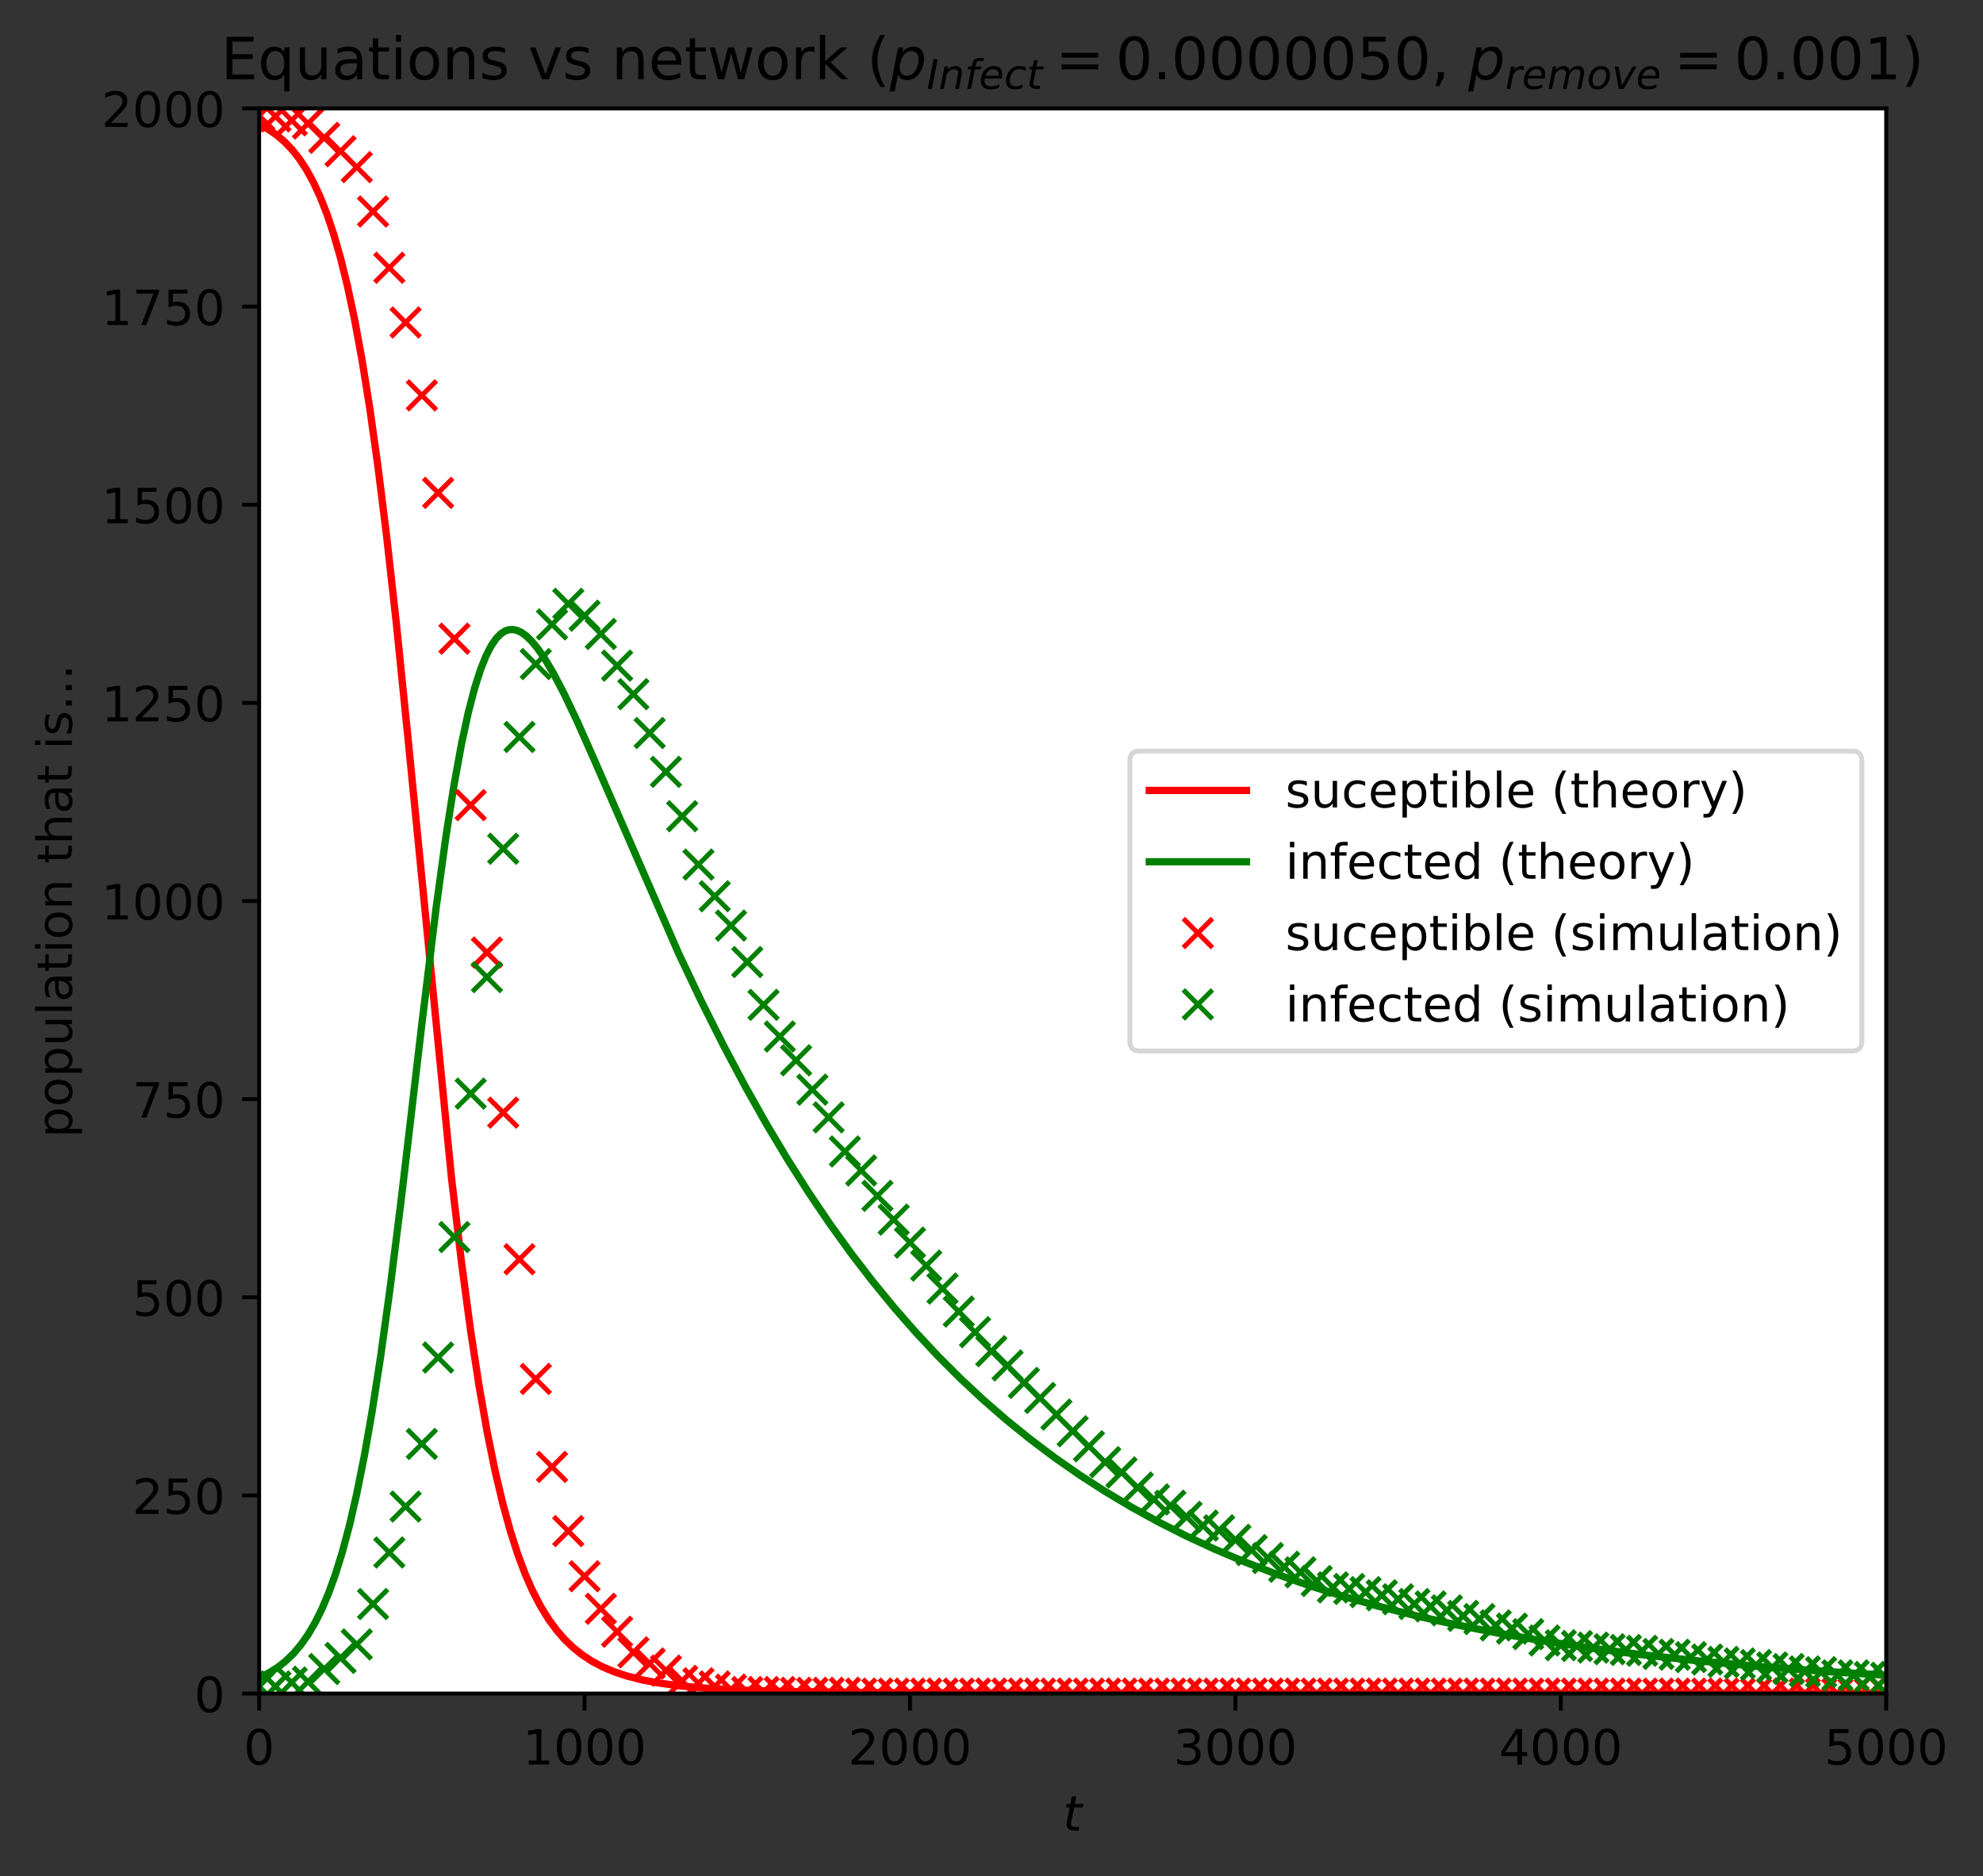 <?xml version="1.0" encoding="utf-8" standalone="no"?>
<!DOCTYPE svg PUBLIC "-//W3C//DTD SVG 1.1//EN"
  "http://www.w3.org/Graphics/SVG/1.1/DTD/svg11.dtd">
<!-- Created with matplotlib (https://matplotlib.org/) -->
<svg height="386.036pt" version="1.1" viewBox="0 0 408.053 386.036" width="408.053pt" xmlns="http://www.w3.org/2000/svg" xmlns:xlink="http://www.w3.org/1999/xlink">
 <rect x="0" y="0" width="408.053" height="386.036" fill="#333333" stroke="none"/>
 <defs>
  <style type="text/css">
*{stroke-linecap:butt;stroke-linejoin:round;}
  </style>
 </defs>
 <g id="figure_1">
  <g id="patch_1">
   <path d="M 0 386.036 
L 408.053 386.036 
L 408.053 0 
L 0 0 
z
" style="fill:none;"/>
  </g>
  <g id="axes_1">
   <g id="patch_2">
    <path d="M 53.328 348.48 
L 388.128 348.48 
L 388.128 22.32 
L 53.328 22.32 
z
" style="fill:#ffffff;"/>
   </g>
   <g id="matplotlib.axis_1">
    <g id="xtick_1">
     <g id="line2d_1">
      <defs>
       <path d="M 0 0 
L 0 3.5 
" id="m1266e82914" style="stroke:#000000;stroke-width:0.8;"/>
      </defs>
      <g>
       <use style="stroke:#000000;stroke-width:0.8;" x="53.328" xlink:href="#m1266e82914" y="348.48"/>
      </g>
     </g>
     <g id="text_1">
      <!-- 0 -->
      <defs>
       <path d="M 31.781 66.406 
Q 24.172 66.406 20.328 58.906 
Q 16.5 51.422 16.5 36.375 
Q 16.5 21.391 20.328 13.891 
Q 24.172 6.391 31.781 6.391 
Q 39.453 6.391 43.281 13.891 
Q 47.125 21.391 47.125 36.375 
Q 47.125 51.422 43.281 58.906 
Q 39.453 66.406 31.781 66.406 
z
M 31.781 74.219 
Q 44.047 74.219 50.516 64.516 
Q 56.984 54.828 56.984 36.375 
Q 56.984 17.969 50.516 8.266 
Q 44.047 -1.422 31.781 -1.422 
Q 19.531 -1.422 13.062 8.266 
Q 6.594 17.969 6.594 36.375 
Q 6.594 54.828 13.062 64.516 
Q 19.531 74.219 31.781 74.219 
z
" id="DejaVuSans-48"/>
      </defs>
      <g transform="translate(50.147 363.078)scale(0.1 -0.1)">
       <use xlink:href="#DejaVuSans-48"/>
      </g>
     </g>
    </g>
    <g id="xtick_2">
     <g id="line2d_2">
      <g>
       <use style="stroke:#000000;stroke-width:0.8;" x="120.288" xlink:href="#m1266e82914" y="348.48"/>
      </g>
     </g>
     <g id="text_2">
      <!-- 1000 -->
      <defs>
       <path d="M 12.406 8.297 
L 28.516 8.297 
L 28.516 63.922 
L 10.984 60.406 
L 10.984 69.391 
L 28.422 72.906 
L 38.281 72.906 
L 38.281 8.297 
L 54.391 8.297 
L 54.391 0 
L 12.406 0 
z
" id="DejaVuSans-49"/>
      </defs>
      <g transform="translate(107.563 363.078)scale(0.1 -0.1)">
       <use xlink:href="#DejaVuSans-49"/>
       <use x="63.623" xlink:href="#DejaVuSans-48"/>
       <use x="127.246" xlink:href="#DejaVuSans-48"/>
       <use x="190.869" xlink:href="#DejaVuSans-48"/>
      </g>
     </g>
    </g>
    <g id="xtick_3">
     <g id="line2d_3">
      <g>
       <use style="stroke:#000000;stroke-width:0.8;" x="187.248" xlink:href="#m1266e82914" y="348.48"/>
      </g>
     </g>
     <g id="text_3">
      <!-- 2000 -->
      <defs>
       <path d="M 19.188 8.297 
L 53.609 8.297 
L 53.609 0 
L 7.328 0 
L 7.328 8.297 
Q 12.938 14.109 22.625 23.891 
Q 32.328 33.688 34.812 36.531 
Q 39.547 41.844 41.422 45.531 
Q 43.312 49.219 43.312 52.781 
Q 43.312 58.594 39.234 62.25 
Q 35.156 65.922 28.609 65.922 
Q 23.969 65.922 18.812 64.312 
Q 13.672 62.703 7.812 59.422 
L 7.812 69.391 
Q 13.766 71.781 18.938 73 
Q 24.125 74.219 28.422 74.219 
Q 39.75 74.219 46.484 68.547 
Q 53.219 62.891 53.219 53.422 
Q 53.219 48.922 51.531 44.891 
Q 49.859 40.875 45.406 35.406 
Q 44.188 33.984 37.641 27.219 
Q 31.109 20.453 19.188 8.297 
z
" id="DejaVuSans-50"/>
      </defs>
      <g transform="translate(174.523 363.078)scale(0.1 -0.1)">
       <use xlink:href="#DejaVuSans-50"/>
       <use x="63.623" xlink:href="#DejaVuSans-48"/>
       <use x="127.246" xlink:href="#DejaVuSans-48"/>
       <use x="190.869" xlink:href="#DejaVuSans-48"/>
      </g>
     </g>
    </g>
    <g id="xtick_4">
     <g id="line2d_4">
      <g>
       <use style="stroke:#000000;stroke-width:0.8;" x="254.208" xlink:href="#m1266e82914" y="348.48"/>
      </g>
     </g>
     <g id="text_4">
      <!-- 3000 -->
      <defs>
       <path d="M 40.578 39.312 
Q 47.656 37.797 51.625 33 
Q 55.609 28.219 55.609 21.188 
Q 55.609 10.406 48.188 4.484 
Q 40.766 -1.422 27.094 -1.422 
Q 22.516 -1.422 17.656 -0.516 
Q 12.797 0.391 7.625 2.203 
L 7.625 11.719 
Q 11.719 9.328 16.594 8.109 
Q 21.484 6.891 26.812 6.891 
Q 36.078 6.891 40.938 10.547 
Q 45.797 14.203 45.797 21.188 
Q 45.797 27.641 41.281 31.266 
Q 36.766 34.906 28.719 34.906 
L 20.219 34.906 
L 20.219 43.016 
L 29.109 43.016 
Q 36.375 43.016 40.234 45.922 
Q 44.094 48.828 44.094 54.297 
Q 44.094 59.906 40.109 62.906 
Q 36.141 65.922 28.719 65.922 
Q 24.656 65.922 20.016 65.031 
Q 15.375 64.156 9.812 62.312 
L 9.812 71.094 
Q 15.438 72.656 20.344 73.438 
Q 25.25 74.219 29.594 74.219 
Q 40.828 74.219 47.359 69.109 
Q 53.906 64.016 53.906 55.328 
Q 53.906 49.266 50.438 45.094 
Q 46.969 40.922 40.578 39.312 
z
" id="DejaVuSans-51"/>
      </defs>
      <g transform="translate(241.483 363.078)scale(0.1 -0.1)">
       <use xlink:href="#DejaVuSans-51"/>
       <use x="63.623" xlink:href="#DejaVuSans-48"/>
       <use x="127.246" xlink:href="#DejaVuSans-48"/>
       <use x="190.869" xlink:href="#DejaVuSans-48"/>
      </g>
     </g>
    </g>
    <g id="xtick_5">
     <g id="line2d_5">
      <g>
       <use style="stroke:#000000;stroke-width:0.8;" x="321.168" xlink:href="#m1266e82914" y="348.48"/>
      </g>
     </g>
     <g id="text_5">
      <!-- 4000 -->
      <defs>
       <path d="M 37.797 64.312 
L 12.891 25.391 
L 37.797 25.391 
z
M 35.203 72.906 
L 47.609 72.906 
L 47.609 25.391 
L 58.016 25.391 
L 58.016 17.188 
L 47.609 17.188 
L 47.609 0 
L 37.797 0 
L 37.797 17.188 
L 4.891 17.188 
L 4.891 26.703 
z
" id="DejaVuSans-52"/>
      </defs>
      <g transform="translate(308.443 363.078)scale(0.1 -0.1)">
       <use xlink:href="#DejaVuSans-52"/>
       <use x="63.623" xlink:href="#DejaVuSans-48"/>
       <use x="127.246" xlink:href="#DejaVuSans-48"/>
       <use x="190.869" xlink:href="#DejaVuSans-48"/>
      </g>
     </g>
    </g>
    <g id="xtick_6">
     <g id="line2d_6">
      <g>
       <use style="stroke:#000000;stroke-width:0.8;" x="388.128" xlink:href="#m1266e82914" y="348.48"/>
      </g>
     </g>
     <g id="text_6">
      <!-- 5000 -->
      <defs>
       <path d="M 10.797 72.906 
L 49.516 72.906 
L 49.516 64.594 
L 19.828 64.594 
L 19.828 46.734 
Q 21.969 47.469 24.109 47.828 
Q 26.266 48.188 28.422 48.188 
Q 40.625 48.188 47.75 41.5 
Q 54.891 34.812 54.891 23.391 
Q 54.891 11.625 47.562 5.094 
Q 40.234 -1.422 26.906 -1.422 
Q 22.312 -1.422 17.547 -0.641 
Q 12.797 0.141 7.719 1.703 
L 7.719 11.625 
Q 12.109 9.234 16.797 8.062 
Q 21.484 6.891 26.703 6.891 
Q 35.156 6.891 40.078 11.328 
Q 45.016 15.766 45.016 23.391 
Q 45.016 31 40.078 35.438 
Q 35.156 39.891 26.703 39.891 
Q 22.75 39.891 18.812 39.016 
Q 14.891 38.141 10.797 36.281 
z
" id="DejaVuSans-53"/>
      </defs>
      <g transform="translate(375.403 363.078)scale(0.1 -0.1)">
       <use xlink:href="#DejaVuSans-53"/>
       <use x="63.623" xlink:href="#DejaVuSans-48"/>
       <use x="127.246" xlink:href="#DejaVuSans-48"/>
       <use x="190.869" xlink:href="#DejaVuSans-48"/>
      </g>
     </g>
    </g>
    <g id="text_7">
     <!-- $t$ -->
     <defs>
      <path d="M 42.281 54.688 
L 40.922 47.703 
L 23 47.703 
L 17.188 18.016 
Q 16.891 16.359 16.75 15.234 
Q 16.609 14.109 16.609 13.484 
Q 16.609 10.359 18.484 8.938 
Q 20.359 7.516 24.516 7.516 
L 33.594 7.516 
L 32.078 0 
L 23.484 0 
Q 15.484 0 11.547 3.125 
Q 7.625 6.25 7.625 12.594 
Q 7.625 13.719 7.766 15.062 
Q 7.906 16.406 8.203 18.016 
L 14.016 47.703 
L 6.391 47.703 
L 7.812 54.688 
L 15.281 54.688 
L 18.312 70.219 
L 27.297 70.219 
L 24.312 54.688 
z
" id="DejaVuSans-Oblique-116"/>
     </defs>
     <g transform="translate(218.728 376.757)scale(0.1 -0.1)">
      <use transform="translate(0 0.781)" xlink:href="#DejaVuSans-Oblique-116"/>
     </g>
    </g>
   </g>
   <g id="matplotlib.axis_2">
    <g id="ytick_1">
     <g id="line2d_7">
      <defs>
       <path d="M 0 0 
L -3.5 0 
" id="m734c8ba5ae" style="stroke:#000000;stroke-width:0.8;"/>
      </defs>
      <g>
       <use style="stroke:#000000;stroke-width:0.8;" x="53.328" xlink:href="#m734c8ba5ae" y="348.48"/>
      </g>
     </g>
     <g id="text_8">
      <!-- 0 -->
      <g transform="translate(39.966 352.279)scale(0.1 -0.1)">
       <use xlink:href="#DejaVuSans-48"/>
      </g>
     </g>
    </g>
    <g id="ytick_2">
     <g id="line2d_8">
      <g>
       <use style="stroke:#000000;stroke-width:0.8;" x="53.328" xlink:href="#m734c8ba5ae" y="307.71"/>
      </g>
     </g>
     <g id="text_9">
      <!-- 250 -->
      <g transform="translate(27.241 311.509)scale(0.1 -0.1)">
       <use xlink:href="#DejaVuSans-50"/>
       <use x="63.623" xlink:href="#DejaVuSans-53"/>
       <use x="127.246" xlink:href="#DejaVuSans-48"/>
      </g>
     </g>
    </g>
    <g id="ytick_3">
     <g id="line2d_9">
      <g>
       <use style="stroke:#000000;stroke-width:0.8;" x="53.328" xlink:href="#m734c8ba5ae" y="266.94"/>
      </g>
     </g>
     <g id="text_10">
      <!-- 500 -->
      <g transform="translate(27.241 270.739)scale(0.1 -0.1)">
       <use xlink:href="#DejaVuSans-53"/>
       <use x="63.623" xlink:href="#DejaVuSans-48"/>
       <use x="127.246" xlink:href="#DejaVuSans-48"/>
      </g>
     </g>
    </g>
    <g id="ytick_4">
     <g id="line2d_10">
      <g>
       <use style="stroke:#000000;stroke-width:0.8;" x="53.328" xlink:href="#m734c8ba5ae" y="226.17"/>
      </g>
     </g>
     <g id="text_11">
      <!-- 750 -->
      <defs>
       <path d="M 8.203 72.906 
L 55.078 72.906 
L 55.078 68.703 
L 28.609 0 
L 18.312 0 
L 43.219 64.594 
L 8.203 64.594 
z
" id="DejaVuSans-55"/>
      </defs>
      <g transform="translate(27.241 229.969)scale(0.1 -0.1)">
       <use xlink:href="#DejaVuSans-55"/>
       <use x="63.623" xlink:href="#DejaVuSans-53"/>
       <use x="127.246" xlink:href="#DejaVuSans-48"/>
      </g>
     </g>
    </g>
    <g id="ytick_5">
     <g id="line2d_11">
      <g>
       <use style="stroke:#000000;stroke-width:0.8;" x="53.328" xlink:href="#m734c8ba5ae" y="185.4"/>
      </g>
     </g>
     <g id="text_12">
      <!-- 1000 -->
      <g transform="translate(20.878 189.199)scale(0.1 -0.1)">
       <use xlink:href="#DejaVuSans-49"/>
       <use x="63.623" xlink:href="#DejaVuSans-48"/>
       <use x="127.246" xlink:href="#DejaVuSans-48"/>
       <use x="190.869" xlink:href="#DejaVuSans-48"/>
      </g>
     </g>
    </g>
    <g id="ytick_6">
     <g id="line2d_12">
      <g>
       <use style="stroke:#000000;stroke-width:0.8;" x="53.328" xlink:href="#m734c8ba5ae" y="144.63"/>
      </g>
     </g>
     <g id="text_13">
      <!-- 1250 -->
      <g transform="translate(20.878 148.429)scale(0.1 -0.1)">
       <use xlink:href="#DejaVuSans-49"/>
       <use x="63.623" xlink:href="#DejaVuSans-50"/>
       <use x="127.246" xlink:href="#DejaVuSans-53"/>
       <use x="190.869" xlink:href="#DejaVuSans-48"/>
      </g>
     </g>
    </g>
    <g id="ytick_7">
     <g id="line2d_13">
      <g>
       <use style="stroke:#000000;stroke-width:0.8;" x="53.328" xlink:href="#m734c8ba5ae" y="103.86"/>
      </g>
     </g>
     <g id="text_14">
      <!-- 1500 -->
      <g transform="translate(20.878 107.659)scale(0.1 -0.1)">
       <use xlink:href="#DejaVuSans-49"/>
       <use x="63.623" xlink:href="#DejaVuSans-53"/>
       <use x="127.246" xlink:href="#DejaVuSans-48"/>
       <use x="190.869" xlink:href="#DejaVuSans-48"/>
      </g>
     </g>
    </g>
    <g id="ytick_8">
     <g id="line2d_14">
      <g>
       <use style="stroke:#000000;stroke-width:0.8;" x="53.328" xlink:href="#m734c8ba5ae" y="63.09"/>
      </g>
     </g>
     <g id="text_15">
      <!-- 1750 -->
      <g transform="translate(20.878 66.889)scale(0.1 -0.1)">
       <use xlink:href="#DejaVuSans-49"/>
       <use x="63.623" xlink:href="#DejaVuSans-55"/>
       <use x="127.246" xlink:href="#DejaVuSans-53"/>
       <use x="190.869" xlink:href="#DejaVuSans-48"/>
      </g>
     </g>
    </g>
    <g id="ytick_9">
     <g id="line2d_15">
      <g>
       <use style="stroke:#000000;stroke-width:0.8;" x="53.328" xlink:href="#m734c8ba5ae" y="22.32"/>
      </g>
     </g>
     <g id="text_16">
      <!-- 2000 -->
      <g transform="translate(20.878 26.119)scale(0.1 -0.1)">
       <use xlink:href="#DejaVuSans-50"/>
       <use x="63.623" xlink:href="#DejaVuSans-48"/>
       <use x="127.246" xlink:href="#DejaVuSans-48"/>
       <use x="190.869" xlink:href="#DejaVuSans-48"/>
      </g>
     </g>
    </g>
    <g id="text_17">
     <!-- population that is... -->
     <defs>
      <path d="M 18.109 8.203 
L 18.109 -20.797 
L 9.078 -20.797 
L 9.078 54.688 
L 18.109 54.688 
L 18.109 46.391 
Q 20.953 51.266 25.266 53.625 
Q 29.594 56 35.594 56 
Q 45.562 56 51.781 48.094 
Q 58.016 40.188 58.016 27.297 
Q 58.016 14.406 51.781 6.484 
Q 45.562 -1.422 35.594 -1.422 
Q 29.594 -1.422 25.266 0.953 
Q 20.953 3.328 18.109 8.203 
z
M 48.688 27.297 
Q 48.688 37.203 44.609 42.844 
Q 40.531 48.484 33.406 48.484 
Q 26.266 48.484 22.188 42.844 
Q 18.109 37.203 18.109 27.297 
Q 18.109 17.391 22.188 11.75 
Q 26.266 6.109 33.406 6.109 
Q 40.531 6.109 44.609 11.75 
Q 48.688 17.391 48.688 27.297 
z
" id="DejaVuSans-112"/>
      <path d="M 30.609 48.391 
Q 23.391 48.391 19.188 42.75 
Q 14.984 37.109 14.984 27.297 
Q 14.984 17.484 19.156 11.844 
Q 23.344 6.203 30.609 6.203 
Q 37.797 6.203 41.984 11.859 
Q 46.188 17.531 46.188 27.297 
Q 46.188 37.016 41.984 42.703 
Q 37.797 48.391 30.609 48.391 
z
M 30.609 56 
Q 42.328 56 49.016 48.375 
Q 55.719 40.766 55.719 27.297 
Q 55.719 13.875 49.016 6.219 
Q 42.328 -1.422 30.609 -1.422 
Q 18.844 -1.422 12.172 6.219 
Q 5.516 13.875 5.516 27.297 
Q 5.516 40.766 12.172 48.375 
Q 18.844 56 30.609 56 
z
" id="DejaVuSans-111"/>
      <path d="M 8.5 21.578 
L 8.5 54.688 
L 17.484 54.688 
L 17.484 21.922 
Q 17.484 14.156 20.5 10.266 
Q 23.531 6.391 29.594 6.391 
Q 36.859 6.391 41.078 11.031 
Q 45.312 15.672 45.312 23.688 
L 45.312 54.688 
L 54.297 54.688 
L 54.297 0 
L 45.312 0 
L 45.312 8.406 
Q 42.047 3.422 37.719 1 
Q 33.406 -1.422 27.688 -1.422 
Q 18.266 -1.422 13.375 4.438 
Q 8.5 10.297 8.5 21.578 
z
M 31.109 56 
z
" id="DejaVuSans-117"/>
      <path d="M 9.422 75.984 
L 18.406 75.984 
L 18.406 0 
L 9.422 0 
z
" id="DejaVuSans-108"/>
      <path d="M 34.281 27.484 
Q 23.391 27.484 19.188 25 
Q 14.984 22.516 14.984 16.5 
Q 14.984 11.719 18.141 8.906 
Q 21.297 6.109 26.703 6.109 
Q 34.188 6.109 38.703 11.406 
Q 43.219 16.703 43.219 25.484 
L 43.219 27.484 
z
M 52.203 31.203 
L 52.203 0 
L 43.219 0 
L 43.219 8.297 
Q 40.141 3.328 35.547 0.953 
Q 30.953 -1.422 24.312 -1.422 
Q 15.922 -1.422 10.953 3.297 
Q 6 8.016 6 15.922 
Q 6 25.141 12.172 29.828 
Q 18.359 34.516 30.609 34.516 
L 43.219 34.516 
L 43.219 35.406 
Q 43.219 41.609 39.141 45 
Q 35.062 48.391 27.688 48.391 
Q 23 48.391 18.547 47.266 
Q 14.109 46.141 10.016 43.891 
L 10.016 52.203 
Q 14.938 54.109 19.578 55.047 
Q 24.219 56 28.609 56 
Q 40.484 56 46.344 49.844 
Q 52.203 43.703 52.203 31.203 
z
" id="DejaVuSans-97"/>
      <path d="M 18.312 70.219 
L 18.312 54.688 
L 36.812 54.688 
L 36.812 47.703 
L 18.312 47.703 
L 18.312 18.016 
Q 18.312 11.328 20.141 9.422 
Q 21.969 7.516 27.594 7.516 
L 36.812 7.516 
L 36.812 0 
L 27.594 0 
Q 17.188 0 13.234 3.875 
Q 9.281 7.766 9.281 18.016 
L 9.281 47.703 
L 2.688 47.703 
L 2.688 54.688 
L 9.281 54.688 
L 9.281 70.219 
z
" id="DejaVuSans-116"/>
      <path d="M 9.422 54.688 
L 18.406 54.688 
L 18.406 0 
L 9.422 0 
z
M 9.422 75.984 
L 18.406 75.984 
L 18.406 64.594 
L 9.422 64.594 
z
" id="DejaVuSans-105"/>
      <path d="M 54.891 33.016 
L 54.891 0 
L 45.906 0 
L 45.906 32.719 
Q 45.906 40.484 42.875 44.328 
Q 39.844 48.188 33.797 48.188 
Q 26.516 48.188 22.312 43.547 
Q 18.109 38.922 18.109 30.906 
L 18.109 0 
L 9.078 0 
L 9.078 54.688 
L 18.109 54.688 
L 18.109 46.188 
Q 21.344 51.125 25.703 53.562 
Q 30.078 56 35.797 56 
Q 45.219 56 50.047 50.172 
Q 54.891 44.344 54.891 33.016 
z
" id="DejaVuSans-110"/>
      <path id="DejaVuSans-32"/>
      <path d="M 54.891 33.016 
L 54.891 0 
L 45.906 0 
L 45.906 32.719 
Q 45.906 40.484 42.875 44.328 
Q 39.844 48.188 33.797 48.188 
Q 26.516 48.188 22.312 43.547 
Q 18.109 38.922 18.109 30.906 
L 18.109 0 
L 9.078 0 
L 9.078 75.984 
L 18.109 75.984 
L 18.109 46.188 
Q 21.344 51.125 25.703 53.562 
Q 30.078 56 35.797 56 
Q 45.219 56 50.047 50.172 
Q 54.891 44.344 54.891 33.016 
z
" id="DejaVuSans-104"/>
      <path d="M 44.281 53.078 
L 44.281 44.578 
Q 40.484 46.531 36.375 47.5 
Q 32.281 48.484 27.875 48.484 
Q 21.188 48.484 17.844 46.438 
Q 14.5 44.391 14.5 40.281 
Q 14.5 37.156 16.891 35.375 
Q 19.281 33.594 26.516 31.984 
L 29.594 31.297 
Q 39.156 29.25 43.188 25.516 
Q 47.219 21.781 47.219 15.094 
Q 47.219 7.469 41.188 3.016 
Q 35.156 -1.422 24.609 -1.422 
Q 20.219 -1.422 15.453 -0.562 
Q 10.688 0.297 5.422 2 
L 5.422 11.281 
Q 10.406 8.688 15.234 7.391 
Q 20.062 6.109 24.812 6.109 
Q 31.156 6.109 34.562 8.281 
Q 37.984 10.453 37.984 14.406 
Q 37.984 18.062 35.516 20.016 
Q 33.062 21.969 24.703 23.781 
L 21.578 24.516 
Q 13.234 26.266 9.516 29.906 
Q 5.812 33.547 5.812 39.891 
Q 5.812 47.609 11.281 51.797 
Q 16.75 56 26.812 56 
Q 31.781 56 36.172 55.266 
Q 40.578 54.547 44.281 53.078 
z
" id="DejaVuSans-115"/>
      <path d="M 10.688 12.406 
L 21 12.406 
L 21 0 
L 10.688 0 
z
" id="DejaVuSans-46"/>
     </defs>
     <g transform="translate(14.798 234.099)rotate(-90)scale(0.1 -0.1)">
      <use xlink:href="#DejaVuSans-112"/>
      <use x="63.477" xlink:href="#DejaVuSans-111"/>
      <use x="124.658" xlink:href="#DejaVuSans-112"/>
      <use x="188.135" xlink:href="#DejaVuSans-117"/>
      <use x="251.514" xlink:href="#DejaVuSans-108"/>
      <use x="279.297" xlink:href="#DejaVuSans-97"/>
      <use x="340.576" xlink:href="#DejaVuSans-116"/>
      <use x="379.785" xlink:href="#DejaVuSans-105"/>
      <use x="407.568" xlink:href="#DejaVuSans-111"/>
      <use x="468.75" xlink:href="#DejaVuSans-110"/>
      <use x="532.129" xlink:href="#DejaVuSans-32"/>
      <use x="563.916" xlink:href="#DejaVuSans-116"/>
      <use x="603.125" xlink:href="#DejaVuSans-104"/>
      <use x="666.504" xlink:href="#DejaVuSans-97"/>
      <use x="727.783" xlink:href="#DejaVuSans-116"/>
      <use x="766.992" xlink:href="#DejaVuSans-32"/>
      <use x="798.779" xlink:href="#DejaVuSans-105"/>
      <use x="826.562" xlink:href="#DejaVuSans-115"/>
      <use x="878.662" xlink:href="#DejaVuSans-46"/>
      <use x="910.449" xlink:href="#DejaVuSans-46"/>
      <use x="942.236" xlink:href="#DejaVuSans-46"/>
     </g>
    </g>
   </g>
   <g id="line2d_16">
    <path clip-path="url(#p00f7472d8a)" d="M 53.328 25.582 
L 55.203 26.602 
L 56.944 27.799 
L 58.551 29.17 
L 60.091 30.777 
L 61.564 32.636 
L 63.037 34.869 
L 64.443 37.414 
L 65.85 40.429 
L 67.256 43.988 
L 68.662 48.172 
L 70.068 53.066 
L 71.474 58.756 
L 72.947 65.662 
L 74.487 74.01 
L 76.095 84.033 
L 77.769 95.949 
L 79.576 110.493 
L 81.585 128.533 
L 84.063 152.962 
L 92.901 242.316 
L 94.977 259.872 
L 96.852 273.87 
L 98.593 285.247 
L 100.267 294.759 
L 101.874 302.66 
L 103.481 309.462 
L 105.021 315.056 
L 106.561 319.852 
L 108.101 323.949 
L 109.641 327.442 
L 111.249 330.534 
L 112.856 333.146 
L 114.53 335.436 
L 116.204 337.357 
L 117.945 339.029 
L 119.819 340.524 
L 121.828 341.837 
L 123.971 342.974 
L 126.381 343.996 
L 129.06 344.884 
L 132.14 345.664 
L 135.756 346.339 
L 140.041 346.905 
L 145.398 347.38 
L 152.362 347.762 
L 162.071 348.056 
L 177.003 348.264 
L 204.591 348.393 
L 278.649 348.454 
L 388.061 348.464 
L 388.061 348.464 
" style="fill:none;stroke:#ff0000;stroke-linecap:square;stroke-width:1.5;"/>
   </g>
   <g id="line2d_17">
    <path clip-path="url(#p00f7472d8a)" d="M 53.328 345.218 
L 55.337 344.227 
L 57.145 343.085 
L 58.819 341.763 
L 60.426 340.2 
L 61.966 338.374 
L 63.439 336.27 
L 64.845 333.878 
L 66.251 331.05 
L 67.658 327.719 
L 69.064 323.815 
L 70.47 319.265 
L 71.943 313.727 
L 73.416 307.324 
L 74.956 299.638 
L 76.563 290.488 
L 78.304 279.27 
L 80.246 265.251 
L 82.59 246.583 
L 86.875 210.133 
L 89.754 186.708 
L 91.763 172.111 
L 93.437 161.455 
L 94.977 153.024 
L 96.383 146.527 
L 97.656 141.637 
L 98.861 137.846 
L 99.999 134.984 
L 101.071 132.89 
L 102.075 131.42 
L 103.012 130.449 
L 103.883 129.868 
L 104.686 129.586 
L 105.49 129.529 
L 106.36 129.702 
L 107.298 130.138 
L 108.302 130.864 
L 109.441 131.974 
L 110.713 133.531 
L 112.186 135.688 
L 113.927 138.638 
L 116.07 142.733 
L 118.748 148.365 
L 122.431 156.672 
L 139.64 196.169 
L 144.394 206.184 
L 148.947 215.259 
L 153.366 223.576 
L 157.719 231.3 
L 162.071 238.573 
L 166.424 245.415 
L 170.776 251.844 
L 175.128 257.882 
L 179.548 263.635 
L 183.967 269.027 
L 188.453 274.155 
L 193.007 279.025 
L 197.627 283.642 
L 202.314 288.015 
L 207.135 292.207 
L 212.023 296.161 
L 217.045 299.936 
L 222.134 303.484 
L 227.357 306.856 
L 232.781 310.092 
L 238.339 313.147 
L 244.097 316.056 
L 250.057 318.816 
L 256.217 321.422 
L 262.645 323.897 
L 269.341 326.236 
L 276.305 328.432 
L 283.671 330.52 
L 291.371 332.471 
L 299.54 334.309 
L 308.178 336.024 
L 317.418 337.629 
L 327.328 339.122 
L 337.975 340.497 
L 349.492 341.759 
L 362.081 342.911 
L 375.941 343.952 
L 388.061 344.702 
L 388.061 344.702 
" style="fill:none;stroke:#008000;stroke-linecap:square;stroke-width:1.5;"/>
   </g>
   <g id="line2d_18">
    <defs>
     <path d="M -3 3 
L 3 -3 
M -3 -3 
L 3 3 
" id="ma281f32ef5" style="stroke:#ff0000;"/>
    </defs>
    <g clip-path="url(#p00f7472d8a)">
     <use style="fill:#ff0000;stroke:#ff0000;" x="53.328" xlink:href="#ma281f32ef5" y="23.788"/>
     <use style="fill:#ff0000;stroke:#ff0000;" x="56.676" xlink:href="#ma281f32ef5" y="23.951"/>
     <use style="fill:#ff0000;stroke:#ff0000;" x="60.024" xlink:href="#ma281f32ef5" y="24.766"/>
     <use style="fill:#ff0000;stroke:#ff0000;" x="63.372" xlink:href="#ma281f32ef5" y="25.419"/>
     <use style="fill:#ff0000;stroke:#ff0000;" x="66.72" xlink:href="#ma281f32ef5" y="28.354"/>
     <use style="fill:#ff0000;stroke:#ff0000;" x="70.068" xlink:href="#ma281f32ef5" y="31.126"/>
     <use style="fill:#ff0000;stroke:#ff0000;" x="73.416" xlink:href="#ma281f32ef5" y="34.388"/>
     <use style="fill:#ff0000;stroke:#ff0000;" x="76.764" xlink:href="#ma281f32ef5" y="43.52"/>
     <use style="fill:#ff0000;stroke:#ff0000;" x="80.112" xlink:href="#ma281f32ef5" y="55.099"/>
     <use style="fill:#ff0000;stroke:#ff0000;" x="83.46" xlink:href="#ma281f32ef5" y="66.352"/>
     <use style="fill:#ff0000;stroke:#ff0000;" x="86.808" xlink:href="#ma281f32ef5" y="81.355"/>
     <use style="fill:#ff0000;stroke:#ff0000;" x="90.156" xlink:href="#ma281f32ef5" y="101.414"/>
     <use style="fill:#ff0000;stroke:#ff0000;" x="93.504" xlink:href="#ma281f32ef5" y="131.421"/>
     <use style="fill:#ff0000;stroke:#ff0000;" x="96.852" xlink:href="#ma281f32ef5" y="165.667"/>
     <use style="fill:#ff0000;stroke:#ff0000;" x="100.2" xlink:href="#ma281f32ef5" y="196"/>
     <use style="fill:#ff0000;stroke:#ff0000;" x="103.548" xlink:href="#ma281f32ef5" y="228.942"/>
     <use style="fill:#ff0000;stroke:#ff0000;" x="106.896" xlink:href="#ma281f32ef5" y="259.112"/>
     <use style="fill:#ff0000;stroke:#ff0000;" x="110.244" xlink:href="#ma281f32ef5" y="283.737"/>
     <use style="fill:#ff0000;stroke:#ff0000;" x="113.592" xlink:href="#ma281f32ef5" y="301.839"/>
     <use style="fill:#ff0000;stroke:#ff0000;" x="116.94" xlink:href="#ma281f32ef5" y="315.049"/>
     <use style="fill:#ff0000;stroke:#ff0000;" x="120.288" xlink:href="#ma281f32ef5" y="324.344"/>
     <use style="fill:#ff0000;stroke:#ff0000;" x="123.636" xlink:href="#ma281f32ef5" y="331.03"/>
     <use style="fill:#ff0000;stroke:#ff0000;" x="126.984" xlink:href="#ma281f32ef5" y="335.76"/>
     <use style="fill:#ff0000;stroke:#ff0000;" x="130.332" xlink:href="#ma281f32ef5" y="340"/>
     <use style="fill:#ff0000;stroke:#ff0000;" x="133.68" xlink:href="#ma281f32ef5" y="342.283"/>
     <use style="fill:#ff0000;stroke:#ff0000;" x="137.028" xlink:href="#ma281f32ef5" y="343.751"/>
     <use style="fill:#ff0000;stroke:#ff0000;" x="140.376" xlink:href="#ma281f32ef5" y="345.871"/>
     <use style="fill:#ff0000;stroke:#ff0000;" x="143.724" xlink:href="#ma281f32ef5" y="346.36"/>
     <use style="fill:#ff0000;stroke:#ff0000;" x="147.072" xlink:href="#ma281f32ef5" y="347.012"/>
     <use style="fill:#ff0000;stroke:#ff0000;" x="150.42" xlink:href="#ma281f32ef5" y="347.665"/>
     <use style="fill:#ff0000;stroke:#ff0000;" x="153.768" xlink:href="#ma281f32ef5" y="348.154"/>
     <use style="fill:#ff0000;stroke:#ff0000;" x="157.116" xlink:href="#ma281f32ef5" y="348.154"/>
     <use style="fill:#ff0000;stroke:#ff0000;" x="160.464" xlink:href="#ma281f32ef5" y="348.154"/>
     <use style="fill:#ff0000;stroke:#ff0000;" x="163.812" xlink:href="#ma281f32ef5" y="348.317"/>
     <use style="fill:#ff0000;stroke:#ff0000;" x="167.16" xlink:href="#ma281f32ef5" y="348.317"/>
     <use style="fill:#ff0000;stroke:#ff0000;" x="170.508" xlink:href="#ma281f32ef5" y="348.317"/>
     <use style="fill:#ff0000;stroke:#ff0000;" x="173.856" xlink:href="#ma281f32ef5" y="348.317"/>
     <use style="fill:#ff0000;stroke:#ff0000;" x="177.204" xlink:href="#ma281f32ef5" y="348.48"/>
     <use style="fill:#ff0000;stroke:#ff0000;" x="180.552" xlink:href="#ma281f32ef5" y="348.48"/>
     <use style="fill:#ff0000;stroke:#ff0000;" x="183.9" xlink:href="#ma281f32ef5" y="348.48"/>
     <use style="fill:#ff0000;stroke:#ff0000;" x="187.248" xlink:href="#ma281f32ef5" y="348.48"/>
     <use style="fill:#ff0000;stroke:#ff0000;" x="190.596" xlink:href="#ma281f32ef5" y="348.48"/>
     <use style="fill:#ff0000;stroke:#ff0000;" x="193.944" xlink:href="#ma281f32ef5" y="348.48"/>
     <use style="fill:#ff0000;stroke:#ff0000;" x="197.292" xlink:href="#ma281f32ef5" y="348.48"/>
     <use style="fill:#ff0000;stroke:#ff0000;" x="200.64" xlink:href="#ma281f32ef5" y="348.48"/>
     <use style="fill:#ff0000;stroke:#ff0000;" x="203.988" xlink:href="#ma281f32ef5" y="348.48"/>
     <use style="fill:#ff0000;stroke:#ff0000;" x="207.336" xlink:href="#ma281f32ef5" y="348.48"/>
     <use style="fill:#ff0000;stroke:#ff0000;" x="210.684" xlink:href="#ma281f32ef5" y="348.48"/>
     <use style="fill:#ff0000;stroke:#ff0000;" x="214.032" xlink:href="#ma281f32ef5" y="348.48"/>
     <use style="fill:#ff0000;stroke:#ff0000;" x="217.38" xlink:href="#ma281f32ef5" y="348.48"/>
     <use style="fill:#ff0000;stroke:#ff0000;" x="220.728" xlink:href="#ma281f32ef5" y="348.48"/>
     <use style="fill:#ff0000;stroke:#ff0000;" x="224.076" xlink:href="#ma281f32ef5" y="348.48"/>
     <use style="fill:#ff0000;stroke:#ff0000;" x="227.424" xlink:href="#ma281f32ef5" y="348.48"/>
     <use style="fill:#ff0000;stroke:#ff0000;" x="230.772" xlink:href="#ma281f32ef5" y="348.48"/>
     <use style="fill:#ff0000;stroke:#ff0000;" x="234.12" xlink:href="#ma281f32ef5" y="348.48"/>
     <use style="fill:#ff0000;stroke:#ff0000;" x="237.468" xlink:href="#ma281f32ef5" y="348.48"/>
     <use style="fill:#ff0000;stroke:#ff0000;" x="240.816" xlink:href="#ma281f32ef5" y="348.48"/>
     <use style="fill:#ff0000;stroke:#ff0000;" x="244.164" xlink:href="#ma281f32ef5" y="348.48"/>
     <use style="fill:#ff0000;stroke:#ff0000;" x="247.512" xlink:href="#ma281f32ef5" y="348.48"/>
     <use style="fill:#ff0000;stroke:#ff0000;" x="250.86" xlink:href="#ma281f32ef5" y="348.48"/>
     <use style="fill:#ff0000;stroke:#ff0000;" x="254.208" xlink:href="#ma281f32ef5" y="348.48"/>
     <use style="fill:#ff0000;stroke:#ff0000;" x="257.556" xlink:href="#ma281f32ef5" y="348.48"/>
     <use style="fill:#ff0000;stroke:#ff0000;" x="260.904" xlink:href="#ma281f32ef5" y="348.48"/>
     <use style="fill:#ff0000;stroke:#ff0000;" x="264.252" xlink:href="#ma281f32ef5" y="348.48"/>
     <use style="fill:#ff0000;stroke:#ff0000;" x="267.6" xlink:href="#ma281f32ef5" y="348.48"/>
     <use style="fill:#ff0000;stroke:#ff0000;" x="270.948" xlink:href="#ma281f32ef5" y="348.48"/>
     <use style="fill:#ff0000;stroke:#ff0000;" x="274.296" xlink:href="#ma281f32ef5" y="348.48"/>
     <use style="fill:#ff0000;stroke:#ff0000;" x="277.644" xlink:href="#ma281f32ef5" y="348.48"/>
     <use style="fill:#ff0000;stroke:#ff0000;" x="280.992" xlink:href="#ma281f32ef5" y="348.48"/>
     <use style="fill:#ff0000;stroke:#ff0000;" x="284.34" xlink:href="#ma281f32ef5" y="348.48"/>
     <use style="fill:#ff0000;stroke:#ff0000;" x="287.688" xlink:href="#ma281f32ef5" y="348.48"/>
     <use style="fill:#ff0000;stroke:#ff0000;" x="291.036" xlink:href="#ma281f32ef5" y="348.48"/>
     <use style="fill:#ff0000;stroke:#ff0000;" x="294.384" xlink:href="#ma281f32ef5" y="348.48"/>
     <use style="fill:#ff0000;stroke:#ff0000;" x="297.732" xlink:href="#ma281f32ef5" y="348.48"/>
     <use style="fill:#ff0000;stroke:#ff0000;" x="301.08" xlink:href="#ma281f32ef5" y="348.48"/>
     <use style="fill:#ff0000;stroke:#ff0000;" x="304.428" xlink:href="#ma281f32ef5" y="348.48"/>
     <use style="fill:#ff0000;stroke:#ff0000;" x="307.776" xlink:href="#ma281f32ef5" y="348.48"/>
     <use style="fill:#ff0000;stroke:#ff0000;" x="311.124" xlink:href="#ma281f32ef5" y="348.48"/>
     <use style="fill:#ff0000;stroke:#ff0000;" x="314.472" xlink:href="#ma281f32ef5" y="348.48"/>
     <use style="fill:#ff0000;stroke:#ff0000;" x="317.82" xlink:href="#ma281f32ef5" y="348.48"/>
     <use style="fill:#ff0000;stroke:#ff0000;" x="321.168" xlink:href="#ma281f32ef5" y="348.48"/>
     <use style="fill:#ff0000;stroke:#ff0000;" x="324.516" xlink:href="#ma281f32ef5" y="348.48"/>
     <use style="fill:#ff0000;stroke:#ff0000;" x="327.864" xlink:href="#ma281f32ef5" y="348.48"/>
     <use style="fill:#ff0000;stroke:#ff0000;" x="331.212" xlink:href="#ma281f32ef5" y="348.48"/>
     <use style="fill:#ff0000;stroke:#ff0000;" x="334.56" xlink:href="#ma281f32ef5" y="348.48"/>
     <use style="fill:#ff0000;stroke:#ff0000;" x="337.908" xlink:href="#ma281f32ef5" y="348.48"/>
     <use style="fill:#ff0000;stroke:#ff0000;" x="341.256" xlink:href="#ma281f32ef5" y="348.48"/>
     <use style="fill:#ff0000;stroke:#ff0000;" x="344.604" xlink:href="#ma281f32ef5" y="348.48"/>
     <use style="fill:#ff0000;stroke:#ff0000;" x="347.952" xlink:href="#ma281f32ef5" y="348.48"/>
     <use style="fill:#ff0000;stroke:#ff0000;" x="351.3" xlink:href="#ma281f32ef5" y="348.48"/>
     <use style="fill:#ff0000;stroke:#ff0000;" x="354.648" xlink:href="#ma281f32ef5" y="348.48"/>
     <use style="fill:#ff0000;stroke:#ff0000;" x="357.996" xlink:href="#ma281f32ef5" y="348.48"/>
     <use style="fill:#ff0000;stroke:#ff0000;" x="361.344" xlink:href="#ma281f32ef5" y="348.48"/>
     <use style="fill:#ff0000;stroke:#ff0000;" x="364.692" xlink:href="#ma281f32ef5" y="348.48"/>
     <use style="fill:#ff0000;stroke:#ff0000;" x="368.04" xlink:href="#ma281f32ef5" y="348.48"/>
     <use style="fill:#ff0000;stroke:#ff0000;" x="371.388" xlink:href="#ma281f32ef5" y="348.48"/>
     <use style="fill:#ff0000;stroke:#ff0000;" x="374.736" xlink:href="#ma281f32ef5" y="348.48"/>
     <use style="fill:#ff0000;stroke:#ff0000;" x="378.084" xlink:href="#ma281f32ef5" y="348.48"/>
     <use style="fill:#ff0000;stroke:#ff0000;" x="381.432" xlink:href="#ma281f32ef5" y="348.48"/>
     <use style="fill:#ff0000;stroke:#ff0000;" x="384.78" xlink:href="#ma281f32ef5" y="348.48"/>
     <use style="fill:#ff0000;stroke:#ff0000;" x="388.128" xlink:href="#ma281f32ef5" y="348.48"/>
    </g>
   </g>
   <g id="line2d_19">
    <defs>
     <path d="M -3 3 
L 3 -3 
M -3 -3 
L 3 3 
" id="mfe4321b396" style="stroke:#008000;"/>
    </defs>
    <g clip-path="url(#p00f7472d8a)">
     <use style="fill:#008000;stroke:#008000;" x="53.328" xlink:href="#mfe4321b396" y="347.012"/>
     <use style="fill:#008000;stroke:#008000;" x="56.676" xlink:href="#mfe4321b396" y="347.012"/>
     <use style="fill:#008000;stroke:#008000;" x="60.024" xlink:href="#mfe4321b396" y="346.197"/>
     <use style="fill:#008000;stroke:#008000;" x="63.372" xlink:href="#mfe4321b396" y="346.034"/>
     <use style="fill:#008000;stroke:#008000;" x="66.72" xlink:href="#mfe4321b396" y="343.425"/>
     <use style="fill:#008000;stroke:#008000;" x="70.068" xlink:href="#mfe4321b396" y="341.141"/>
     <use style="fill:#008000;stroke:#008000;" x="73.416" xlink:href="#mfe4321b396" y="338.369"/>
     <use style="fill:#008000;stroke:#008000;" x="76.764" xlink:href="#mfe4321b396" y="330.052"/>
     <use style="fill:#008000;stroke:#008000;" x="80.112" xlink:href="#mfe4321b396" y="319.452"/>
     <use style="fill:#008000;stroke:#008000;" x="83.46" xlink:href="#mfe4321b396" y="309.993"/>
     <use style="fill:#008000;stroke:#008000;" x="86.808" xlink:href="#mfe4321b396" y="297.11"/>
     <use style="fill:#008000;stroke:#008000;" x="90.156" xlink:href="#mfe4321b396" y="279.334"/>
     <use style="fill:#008000;stroke:#008000;" x="93.504" xlink:href="#mfe4321b396" y="254.546"/>
     <use style="fill:#008000;stroke:#008000;" x="96.852" xlink:href="#mfe4321b396" y="225.028"/>
     <use style="fill:#008000;stroke:#008000;" x="100.2" xlink:href="#mfe4321b396" y="201.056"/>
     <use style="fill:#008000;stroke:#008000;" x="103.548" xlink:href="#mfe4321b396" y="174.637"/>
     <use style="fill:#008000;stroke:#008000;" x="106.896" xlink:href="#mfe4321b396" y="151.642"/>
     <use style="fill:#008000;stroke:#008000;" x="110.244" xlink:href="#mfe4321b396" y="136.639"/>
     <use style="fill:#008000;stroke:#008000;" x="113.592" xlink:href="#mfe4321b396" y="128.485"/>
     <use style="fill:#008000;stroke:#008000;" x="116.94" xlink:href="#mfe4321b396" y="124.245"/>
     <use style="fill:#008000;stroke:#008000;" x="120.288" xlink:href="#mfe4321b396" y="126.691"/>
     <use style="fill:#008000;stroke:#008000;" x="123.636" xlink:href="#mfe4321b396" y="130.442"/>
     <use style="fill:#008000;stroke:#008000;" x="126.984" xlink:href="#mfe4321b396" y="136.965"/>
     <use style="fill:#008000;stroke:#008000;" x="130.332" xlink:href="#mfe4321b396" y="142.836"/>
     <use style="fill:#008000;stroke:#008000;" x="133.68" xlink:href="#mfe4321b396" y="150.827"/>
     <use style="fill:#008000;stroke:#008000;" x="137.028" xlink:href="#mfe4321b396" y="158.818"/>
     <use style="fill:#008000;stroke:#008000;" x="140.376" xlink:href="#mfe4321b396" y="167.95"/>
     <use style="fill:#008000;stroke:#008000;" x="143.724" xlink:href="#mfe4321b396" y="177.898"/>
     <use style="fill:#008000;stroke:#008000;" x="147.072" xlink:href="#mfe4321b396" y="184.422"/>
     <use style="fill:#008000;stroke:#008000;" x="150.42" xlink:href="#mfe4321b396" y="190.455"/>
     <use style="fill:#008000;stroke:#008000;" x="153.768" xlink:href="#mfe4321b396" y="197.957"/>
     <use style="fill:#008000;stroke:#008000;" x="157.116" xlink:href="#mfe4321b396" y="206.763"/>
     <use style="fill:#008000;stroke:#008000;" x="160.464" xlink:href="#mfe4321b396" y="213.287"/>
     <use style="fill:#008000;stroke:#008000;" x="163.812" xlink:href="#mfe4321b396" y="218.179"/>
     <use style="fill:#008000;stroke:#008000;" x="167.16" xlink:href="#mfe4321b396" y="224.213"/>
     <use style="fill:#008000;stroke:#008000;" x="170.508" xlink:href="#mfe4321b396" y="229.921"/>
     <use style="fill:#008000;stroke:#008000;" x="173.856" xlink:href="#mfe4321b396" y="236.933"/>
     <use style="fill:#008000;stroke:#008000;" x="177.204" xlink:href="#mfe4321b396" y="240.847"/>
     <use style="fill:#008000;stroke:#008000;" x="180.552" xlink:href="#mfe4321b396" y="246.066"/>
     <use style="fill:#008000;stroke:#008000;" x="183.9" xlink:href="#mfe4321b396" y="250.958"/>
     <use style="fill:#008000;stroke:#008000;" x="187.248" xlink:href="#mfe4321b396" y="255.687"/>
     <use style="fill:#008000;stroke:#008000;" x="190.596" xlink:href="#mfe4321b396" y="260.417"/>
     <use style="fill:#008000;stroke:#008000;" x="193.944" xlink:href="#mfe4321b396" y="265.146"/>
     <use style="fill:#008000;stroke:#008000;" x="197.292" xlink:href="#mfe4321b396" y="269.875"/>
     <use style="fill:#008000;stroke:#008000;" x="200.64" xlink:href="#mfe4321b396" y="274.116"/>
     <use style="fill:#008000;stroke:#008000;" x="203.988" xlink:href="#mfe4321b396" y="278.029"/>
     <use style="fill:#008000;stroke:#008000;" x="207.336" xlink:href="#mfe4321b396" y="280.965"/>
     <use style="fill:#008000;stroke:#008000;" x="210.684" xlink:href="#mfe4321b396" y="284.553"/>
     <use style="fill:#008000;stroke:#008000;" x="214.032" xlink:href="#mfe4321b396" y="287.651"/>
     <use style="fill:#008000;stroke:#008000;" x="217.38" xlink:href="#mfe4321b396" y="291.076"/>
     <use style="fill:#008000;stroke:#008000;" x="220.728" xlink:href="#mfe4321b396" y="294.501"/>
     <use style="fill:#008000;stroke:#008000;" x="224.076" xlink:href="#mfe4321b396" y="297.599"/>
     <use style="fill:#008000;stroke:#008000;" x="227.424" xlink:href="#mfe4321b396" y="300.861"/>
     <use style="fill:#008000;stroke:#008000;" x="230.772" xlink:href="#mfe4321b396" y="302.981"/>
     <use style="fill:#008000;stroke:#008000;" x="234.12" xlink:href="#mfe4321b396" y="306.079"/>
     <use style="fill:#008000;stroke:#008000;" x="237.468" xlink:href="#mfe4321b396" y="308.525"/>
     <use style="fill:#008000;stroke:#008000;" x="240.816" xlink:href="#mfe4321b396" y="309.83"/>
     <use style="fill:#008000;stroke:#008000;" x="244.164" xlink:href="#mfe4321b396" y="312.113"/>
     <use style="fill:#008000;stroke:#008000;" x="247.512" xlink:href="#mfe4321b396" y="313.907"/>
     <use style="fill:#008000;stroke:#008000;" x="250.86" xlink:href="#mfe4321b396" y="314.886"/>
     <use style="fill:#008000;stroke:#008000;" x="254.208" xlink:href="#mfe4321b396" y="316.842"/>
     <use style="fill:#008000;stroke:#008000;" x="257.556" xlink:href="#mfe4321b396" y="318.963"/>
     <use style="fill:#008000;stroke:#008000;" x="260.904" xlink:href="#mfe4321b396" y="320.593"/>
     <use style="fill:#008000;stroke:#008000;" x="264.252" xlink:href="#mfe4321b396" y="322.387"/>
     <use style="fill:#008000;stroke:#008000;" x="267.6" xlink:href="#mfe4321b396" y="323.529"/>
     <use style="fill:#008000;stroke:#008000;" x="270.948" xlink:href="#mfe4321b396" y="325.323"/>
     <use style="fill:#008000;stroke:#008000;" x="274.296" xlink:href="#mfe4321b396" y="326.627"/>
     <use style="fill:#008000;stroke:#008000;" x="277.644" xlink:href="#mfe4321b396" y="326.953"/>
     <use style="fill:#008000;stroke:#008000;" x="280.992" xlink:href="#mfe4321b396" y="327.606"/>
     <use style="fill:#008000;stroke:#008000;" x="284.34" xlink:href="#mfe4321b396" y="328.258"/>
     <use style="fill:#008000;stroke:#008000;" x="287.688" xlink:href="#mfe4321b396" y="329.073"/>
     <use style="fill:#008000;stroke:#008000;" x="291.036" xlink:href="#mfe4321b396" y="330.052"/>
     <use style="fill:#008000;stroke:#008000;" x="294.384" xlink:href="#mfe4321b396" y="330.541"/>
     <use style="fill:#008000;stroke:#008000;" x="297.732" xlink:href="#mfe4321b396" y="331.357"/>
     <use style="fill:#008000;stroke:#008000;" x="301.08" xlink:href="#mfe4321b396" y="332.498"/>
     <use style="fill:#008000;stroke:#008000;" x="304.428" xlink:href="#mfe4321b396" y="333.15"/>
     <use style="fill:#008000;stroke:#008000;" x="307.776" xlink:href="#mfe4321b396" y="334.455"/>
     <use style="fill:#008000;stroke:#008000;" x="311.124" xlink:href="#mfe4321b396" y="335.107"/>
     <use style="fill:#008000;stroke:#008000;" x="314.472" xlink:href="#mfe4321b396" y="336.249"/>
     <use style="fill:#008000;stroke:#008000;" x="317.82" xlink:href="#mfe4321b396" y="337.554"/>
     <use style="fill:#008000;stroke:#008000;" x="321.168" xlink:href="#mfe4321b396" y="338.532"/>
     <use style="fill:#008000;stroke:#008000;" x="324.516" xlink:href="#mfe4321b396" y="338.695"/>
     <use style="fill:#008000;stroke:#008000;" x="327.864" xlink:href="#mfe4321b396" y="339.021"/>
     <use style="fill:#008000;stroke:#008000;" x="331.212" xlink:href="#mfe4321b396" y="339.348"/>
     <use style="fill:#008000;stroke:#008000;" x="334.56" xlink:href="#mfe4321b396" y="339.511"/>
     <use style="fill:#008000;stroke:#008000;" x="337.908" xlink:href="#mfe4321b396" y="339.674"/>
     <use style="fill:#008000;stroke:#008000;" x="341.256" xlink:href="#mfe4321b396" y="340.326"/>
     <use style="fill:#008000;stroke:#008000;" x="344.604" xlink:href="#mfe4321b396" y="340.489"/>
     <use style="fill:#008000;stroke:#008000;" x="347.952" xlink:href="#mfe4321b396" y="340.978"/>
     <use style="fill:#008000;stroke:#008000;" x="351.3" xlink:href="#mfe4321b396" y="341.468"/>
     <use style="fill:#008000;stroke:#008000;" x="354.648" xlink:href="#mfe4321b396" y="341.957"/>
     <use style="fill:#008000;stroke:#008000;" x="357.996" xlink:href="#mfe4321b396" y="342.283"/>
     <use style="fill:#008000;stroke:#008000;" x="361.344" xlink:href="#mfe4321b396" y="342.609"/>
     <use style="fill:#008000;stroke:#008000;" x="364.692" xlink:href="#mfe4321b396" y="343.098"/>
     <use style="fill:#008000;stroke:#008000;" x="368.04" xlink:href="#mfe4321b396" y="343.425"/>
     <use style="fill:#008000;stroke:#008000;" x="371.388" xlink:href="#mfe4321b396" y="343.914"/>
     <use style="fill:#008000;stroke:#008000;" x="374.736" xlink:href="#mfe4321b396" y="344.077"/>
     <use style="fill:#008000;stroke:#008000;" x="378.084" xlink:href="#mfe4321b396" y="344.729"/>
     <use style="fill:#008000;stroke:#008000;" x="381.432" xlink:href="#mfe4321b396" y="344.729"/>
     <use style="fill:#008000;stroke:#008000;" x="384.78" xlink:href="#mfe4321b396" y="345.055"/>
     <use style="fill:#008000;stroke:#008000;" x="388.128" xlink:href="#mfe4321b396" y="345.218"/>
    </g>
   </g>
   <g id="patch_3">
    <path d="M 53.328 348.48 
L 53.328 22.32 
" style="fill:none;stroke:#000000;stroke-linecap:square;stroke-linejoin:miter;stroke-width:0.8;"/>
   </g>
   <g id="patch_4">
    <path d="M 388.128 348.48 
L 388.128 22.32 
" style="fill:none;stroke:#000000;stroke-linecap:square;stroke-linejoin:miter;stroke-width:0.8;"/>
   </g>
   <g id="patch_5">
    <path d="M 53.328 348.48 
L 388.128 348.48 
" style="fill:none;stroke:#000000;stroke-linecap:square;stroke-linejoin:miter;stroke-width:0.8;"/>
   </g>
   <g id="patch_6">
    <path d="M 53.328 22.32 
L 388.128 22.32 
" style="fill:none;stroke:#000000;stroke-linecap:square;stroke-linejoin:miter;stroke-width:0.8;"/>
   </g>
   <g id="text_18">
    <!-- Equations vs network ($p_{\mathit{Infect}} = 0.0000050$, $p_{remove} = 0.001$) -->
    <defs>
     <path d="M 9.812 72.906 
L 55.906 72.906 
L 55.906 64.594 
L 19.672 64.594 
L 19.672 43.016 
L 54.391 43.016 
L 54.391 34.719 
L 19.672 34.719 
L 19.672 8.297 
L 56.781 8.297 
L 56.781 0 
L 9.812 0 
z
" id="DejaVuSans-69"/>
     <path d="M 14.797 27.297 
Q 14.797 17.391 18.875 11.75 
Q 22.953 6.109 30.078 6.109 
Q 37.203 6.109 41.297 11.75 
Q 45.406 17.391 45.406 27.297 
Q 45.406 37.203 41.297 42.844 
Q 37.203 48.484 30.078 48.484 
Q 22.953 48.484 18.875 42.844 
Q 14.797 37.203 14.797 27.297 
z
M 45.406 8.203 
Q 42.578 3.328 38.25 0.953 
Q 33.938 -1.422 27.875 -1.422 
Q 17.969 -1.422 11.734 6.484 
Q 5.516 14.406 5.516 27.297 
Q 5.516 40.188 11.734 48.094 
Q 17.969 56 27.875 56 
Q 33.938 56 38.25 53.625 
Q 42.578 51.266 45.406 46.391 
L 45.406 54.688 
L 54.391 54.688 
L 54.391 -20.797 
L 45.406 -20.797 
z
" id="DejaVuSans-113"/>
     <path d="M 2.984 54.688 
L 12.5 54.688 
L 29.594 8.797 
L 46.688 54.688 
L 56.203 54.688 
L 35.688 0 
L 23.484 0 
z
" id="DejaVuSans-118"/>
     <path d="M 56.203 29.594 
L 56.203 25.203 
L 14.891 25.203 
Q 15.484 15.922 20.484 11.062 
Q 25.484 6.203 34.422 6.203 
Q 39.594 6.203 44.453 7.469 
Q 49.312 8.734 54.109 11.281 
L 54.109 2.781 
Q 49.266 0.734 44.188 -0.344 
Q 39.109 -1.422 33.891 -1.422 
Q 20.797 -1.422 13.156 6.188 
Q 5.516 13.812 5.516 26.812 
Q 5.516 40.234 12.766 48.109 
Q 20.016 56 32.328 56 
Q 43.359 56 49.781 48.891 
Q 56.203 41.797 56.203 29.594 
z
M 47.219 32.234 
Q 47.125 39.594 43.094 43.984 
Q 39.062 48.391 32.422 48.391 
Q 24.906 48.391 20.391 44.141 
Q 15.875 39.891 15.188 32.172 
z
" id="DejaVuSans-101"/>
     <path d="M 4.203 54.688 
L 13.188 54.688 
L 24.422 12.016 
L 35.594 54.688 
L 46.188 54.688 
L 57.422 12.016 
L 68.609 54.688 
L 77.594 54.688 
L 63.281 0 
L 52.688 0 
L 40.922 44.828 
L 29.109 0 
L 18.5 0 
z
" id="DejaVuSans-119"/>
     <path d="M 41.109 46.297 
Q 39.594 47.172 37.812 47.578 
Q 36.031 48 33.891 48 
Q 26.266 48 22.188 43.047 
Q 18.109 38.094 18.109 28.812 
L 18.109 0 
L 9.078 0 
L 9.078 54.688 
L 18.109 54.688 
L 18.109 46.188 
Q 20.953 51.172 25.484 53.578 
Q 30.031 56 36.531 56 
Q 37.453 56 38.578 55.875 
Q 39.703 55.766 41.062 55.516 
z
" id="DejaVuSans-114"/>
     <path d="M 9.078 75.984 
L 18.109 75.984 
L 18.109 31.109 
L 44.922 54.688 
L 56.391 54.688 
L 27.391 29.109 
L 57.625 0 
L 45.906 0 
L 18.109 26.703 
L 18.109 0 
L 9.078 0 
z
" id="DejaVuSans-107"/>
     <path d="M 31 75.875 
Q 24.469 64.656 21.281 53.656 
Q 18.109 42.672 18.109 31.391 
Q 18.109 20.125 21.312 9.062 
Q 24.516 -2 31 -13.188 
L 23.188 -13.188 
Q 15.875 -1.703 12.234 9.375 
Q 8.594 20.453 8.594 31.391 
Q 8.594 42.281 12.203 53.312 
Q 15.828 64.359 23.188 75.875 
z
" id="DejaVuSans-40"/>
     <path d="M 49.609 33.688 
Q 49.609 40.875 46.484 44.672 
Q 43.359 48.484 37.5 48.484 
Q 33.5 48.484 29.859 46.438 
Q 26.219 44.391 23.391 40.484 
Q 20.609 36.625 18.938 31.156 
Q 17.281 25.688 17.281 20.312 
Q 17.281 13.484 20.406 9.797 
Q 23.531 6.109 29.297 6.109 
Q 33.547 6.109 37.188 8.109 
Q 40.828 10.109 43.406 13.922 
Q 46.188 17.922 47.891 23.344 
Q 49.609 28.766 49.609 33.688 
z
M 21.781 46.391 
Q 25.391 51.125 30.297 53.562 
Q 35.203 56 41.219 56 
Q 49.609 56 54.25 50.5 
Q 58.891 45.016 58.891 35.109 
Q 58.891 27 56 19.656 
Q 53.125 12.312 47.703 6.5 
Q 44.094 2.641 39.547 0.609 
Q 35.016 -1.422 29.984 -1.422 
Q 24.172 -1.422 20.219 1 
Q 16.266 3.422 14.312 8.203 
L 8.688 -20.797 
L -0.297 -20.797 
L 14.406 54.688 
L 23.391 54.688 
z
" id="DejaVuSans-Oblique-112"/>
     <path d="M 16.891 72.906 
L 26.812 72.906 
L 12.594 0 
L 2.688 0 
z
" id="DejaVuSans-Oblique-73"/>
     <path d="M 55.719 33.016 
L 49.312 0 
L 40.281 0 
L 46.688 32.672 
Q 47.125 34.969 47.359 36.719 
Q 47.609 38.484 47.609 39.5 
Q 47.609 43.609 45.016 45.891 
Q 42.438 48.188 37.797 48.188 
Q 30.562 48.188 25.344 43.375 
Q 20.125 38.578 18.5 30.328 
L 12.5 0 
L 3.516 0 
L 14.109 54.688 
L 23.094 54.688 
L 21.297 46.094 
Q 25.047 50.828 30.312 53.406 
Q 35.594 56 41.406 56 
Q 48.641 56 52.609 52.094 
Q 56.594 48.188 56.594 41.109 
Q 56.594 39.359 56.375 37.359 
Q 56.156 35.359 55.719 33.016 
z
" id="DejaVuSans-Oblique-110"/>
     <path d="M 47.797 75.984 
L 46.391 68.5 
L 37.797 68.5 
Q 32.906 68.5 30.688 66.578 
Q 28.469 64.656 27.391 59.516 
L 26.422 54.688 
L 41.219 54.688 
L 39.891 47.703 
L 25.094 47.703 
L 15.828 0 
L 6.781 0 
L 16.109 47.703 
L 7.516 47.703 
L 8.797 54.688 
L 17.391 54.688 
L 18.109 58.5 
Q 19.969 68.172 24.625 72.078 
Q 29.297 75.984 39.312 75.984 
z
" id="DejaVuSans-Oblique-102"/>
     <path d="M 48.094 32.234 
Q 48.25 33.016 48.312 33.844 
Q 48.391 34.672 48.391 35.5 
Q 48.391 41.453 44.891 44.922 
Q 41.406 48.391 35.406 48.391 
Q 28.719 48.391 23.578 44.156 
Q 18.453 39.938 15.828 32.172 
z
M 55.906 25.203 
L 14.109 25.203 
Q 13.812 23.344 13.719 22.266 
Q 13.625 21.188 13.625 20.406 
Q 13.625 13.625 17.797 9.906 
Q 21.969 6.203 29.594 6.203 
Q 35.453 6.203 40.672 7.516 
Q 45.906 8.844 50.391 11.375 
L 48.688 2.484 
Q 43.844 0.531 38.688 -0.438 
Q 33.547 -1.422 28.219 -1.422 
Q 16.844 -1.422 10.719 4.016 
Q 4.594 9.469 4.594 19.484 
Q 4.594 28.031 7.641 35.375 
Q 10.688 42.719 16.609 48.484 
Q 20.406 52.094 25.656 54.047 
Q 30.906 56 36.812 56 
Q 46.094 56 51.578 50.438 
Q 57.078 44.875 57.078 35.5 
Q 57.078 33.25 56.781 30.688 
Q 56.5 28.125 55.906 25.203 
z
" id="DejaVuSans-Oblique-101"/>
     <path d="M 53.609 52.594 
L 51.812 43.703 
Q 48.578 46.047 44.938 47.219 
Q 41.312 48.391 37.406 48.391 
Q 33.109 48.391 29.219 46.875 
Q 25.344 45.359 22.703 42.578 
Q 18.5 38.328 16.203 32.609 
Q 13.922 26.906 13.922 20.797 
Q 13.922 13.422 17.609 9.812 
Q 21.297 6.203 28.812 6.203 
Q 32.516 6.203 36.688 7.328 
Q 40.875 8.453 45.406 10.688 
L 43.703 1.812 
Q 39.797 0.203 35.672 -0.609 
Q 31.547 -1.422 27.203 -1.422 
Q 16.312 -1.422 10.453 4.016 
Q 4.594 9.469 4.594 19.578 
Q 4.594 28.078 7.641 35.234 
Q 10.688 42.391 16.703 48.094 
Q 20.797 52 26.312 54 
Q 31.844 56 38.375 56 
Q 42.188 56 45.938 55.141 
Q 49.703 54.297 53.609 52.594 
z
" id="DejaVuSans-Oblique-99"/>
     <path d="M 10.594 45.406 
L 73.188 45.406 
L 73.188 37.203 
L 10.594 37.203 
z
M 10.594 25.484 
L 73.188 25.484 
L 73.188 17.188 
L 10.594 17.188 
z
" id="DejaVuSans-61"/>
     <path d="M 11.719 12.406 
L 22.016 12.406 
L 22.016 4 
L 14.016 -11.625 
L 7.719 -11.625 
L 11.719 4 
z
" id="DejaVuSans-44"/>
     <path d="M 44.578 46.391 
Q 43.219 47.125 41.453 47.516 
Q 39.703 47.906 37.703 47.906 
Q 30.516 47.906 25.141 42.453 
Q 19.781 37.016 18.016 27.875 
L 12.5 0 
L 3.516 0 
L 14.203 54.688 
L 23.188 54.688 
L 21.484 46.188 
Q 25.047 50.922 30 53.453 
Q 34.969 56 40.578 56 
Q 42.047 56 43.453 55.828 
Q 44.875 55.672 46.297 55.281 
z
" id="DejaVuSans-Oblique-114"/>
     <path d="M 89.797 33.016 
L 83.406 0 
L 74.422 0 
L 80.719 32.719 
Q 81.109 34.812 81.297 36.328 
Q 81.5 37.844 81.5 38.922 
Q 81.5 43.312 79.047 45.75 
Q 76.609 48.188 72.219 48.188 
Q 65.672 48.188 60.547 43.281 
Q 55.422 38.375 53.906 30.516 
L 47.906 0 
L 38.922 0 
L 45.312 32.719 
Q 45.703 34.516 45.891 36.047 
Q 46.094 37.594 46.094 38.812 
Q 46.094 43.266 43.656 45.719 
Q 41.219 48.188 36.922 48.188 
Q 30.281 48.188 25.141 43.281 
Q 20.016 38.375 18.5 30.516 
L 12.5 0 
L 3.516 0 
L 14.203 54.688 
L 23.188 54.688 
L 21.484 46.188 
Q 25.141 50.984 30.047 53.484 
Q 34.969 56 40.578 56 
Q 46.531 56 50.359 52.875 
Q 54.203 49.75 54.984 44.188 
Q 59.078 49.953 64.469 52.969 
Q 69.875 56 75.875 56 
Q 82.906 56 86.734 51.953 
Q 90.578 47.906 90.578 40.484 
Q 90.578 38.875 90.375 36.938 
Q 90.188 35.016 89.797 33.016 
z
" id="DejaVuSans-Oblique-109"/>
     <path d="M 25.391 -1.422 
Q 15.766 -1.422 10.172 4.516 
Q 4.594 10.453 4.594 20.703 
Q 4.594 26.656 6.516 32.828 
Q 8.453 39.016 11.531 43.219 
Q 16.359 49.75 22.312 52.875 
Q 28.266 56 35.797 56 
Q 45.125 56 50.859 50.188 
Q 56.594 44.391 56.594 35.016 
Q 56.594 28.516 54.688 22.062 
Q 52.781 15.625 49.703 11.375 
Q 44.922 4.828 38.969 1.703 
Q 33.016 -1.422 25.391 -1.422 
z
M 13.922 21 
Q 13.922 13.578 17.016 9.891 
Q 20.125 6.203 26.422 6.203 
Q 35.453 6.203 41.375 14.078 
Q 47.312 21.969 47.312 34.078 
Q 47.312 41.156 44.141 44.766 
Q 40.969 48.391 34.812 48.391 
Q 29.734 48.391 25.781 46.016 
Q 21.828 43.656 18.703 38.812 
Q 16.406 35.203 15.156 30.562 
Q 13.922 25.922 13.922 21 
z
" id="DejaVuSans-Oblique-111"/>
     <path d="M 7.172 54.688 
L 16.703 54.688 
L 24.703 8.203 
L 50.875 54.688 
L 60.406 54.688 
L 29.297 0 
L 17.188 0 
z
" id="DejaVuSans-Oblique-118"/>
     <path d="M 8.016 75.875 
L 15.828 75.875 
Q 23.141 64.359 26.781 53.312 
Q 30.422 42.281 30.422 31.391 
Q 30.422 20.453 26.781 9.375 
Q 23.141 -1.703 15.828 -13.188 
L 8.016 -13.188 
Q 14.5 -2 17.703 9.062 
Q 20.906 20.125 20.906 31.391 
Q 20.906 42.672 17.703 53.656 
Q 14.5 64.656 8.016 75.875 
z
" id="DejaVuSans-41"/>
    </defs>
    <g transform="translate(45.468 16.32)scale(0.12 -0.12)">
     <use transform="translate(0 0.016)" xlink:href="#DejaVuSans-69"/>
     <use transform="translate(63.184 0.016)" xlink:href="#DejaVuSans-113"/>
     <use transform="translate(126.66 0.016)" xlink:href="#DejaVuSans-117"/>
     <use transform="translate(190.039 0.016)" xlink:href="#DejaVuSans-97"/>
     <use transform="translate(251.318 0.016)" xlink:href="#DejaVuSans-116"/>
     <use transform="translate(290.527 0.016)" xlink:href="#DejaVuSans-105"/>
     <use transform="translate(318.311 0.016)" xlink:href="#DejaVuSans-111"/>
     <use transform="translate(379.492 0.016)" xlink:href="#DejaVuSans-110"/>
     <use transform="translate(442.871 0.016)" xlink:href="#DejaVuSans-115"/>
     <use transform="translate(494.971 0.016)" xlink:href="#DejaVuSans-32"/>
     <use transform="translate(526.758 0.016)" xlink:href="#DejaVuSans-118"/>
     <use transform="translate(585.938 0.016)" xlink:href="#DejaVuSans-115"/>
     <use transform="translate(638.037 0.016)" xlink:href="#DejaVuSans-32"/>
     <use transform="translate(669.824 0.016)" xlink:href="#DejaVuSans-110"/>
     <use transform="translate(733.203 0.016)" xlink:href="#DejaVuSans-101"/>
     <use transform="translate(794.727 0.016)" xlink:href="#DejaVuSans-116"/>
     <use transform="translate(833.936 0.016)" xlink:href="#DejaVuSans-119"/>
     <use transform="translate(915.723 0.016)" xlink:href="#DejaVuSans-111"/>
     <use transform="translate(976.904 0.016)" xlink:href="#DejaVuSans-114"/>
     <use transform="translate(1018.018 0.016)" xlink:href="#DejaVuSans-107"/>
     <use transform="translate(1075.928 0.016)" xlink:href="#DejaVuSans-32"/>
     <use transform="translate(1107.715 0.016)" xlink:href="#DejaVuSans-40"/>
     <use transform="translate(1146.729 0.016)" xlink:href="#DejaVuSans-Oblique-112"/>
     <use transform="translate(1210.205 -16.391)scale(0.7)" xlink:href="#DejaVuSans-Oblique-73"/>
     <use transform="translate(1230.85 -16.391)scale(0.7)" xlink:href="#DejaVuSans-Oblique-110"/>
     <use transform="translate(1275.215 -16.391)scale(0.7)" xlink:href="#DejaVuSans-Oblique-102"/>
     <use transform="translate(1299.858 -16.391)scale(0.7)" xlink:href="#DejaVuSans-Oblique-101"/>
     <use transform="translate(1342.925 -16.391)scale(0.7)" xlink:href="#DejaVuSans-Oblique-99"/>
     <use transform="translate(1381.411 -16.391)scale(0.7)" xlink:href="#DejaVuSans-Oblique-116"/>
     <use transform="translate(1431.074 0.016)" xlink:href="#DejaVuSans-61"/>
     <use transform="translate(1534.346 0.016)" xlink:href="#DejaVuSans-48"/>
     <use transform="translate(1597.969 0.016)" xlink:href="#DejaVuSans-46"/>
     <use transform="translate(1629.756 0.016)" xlink:href="#DejaVuSans-48"/>
     <use transform="translate(1693.379 0.016)" xlink:href="#DejaVuSans-48"/>
     <use transform="translate(1757.002 0.016)" xlink:href="#DejaVuSans-48"/>
     <use transform="translate(1820.625 0.016)" xlink:href="#DejaVuSans-48"/>
     <use transform="translate(1884.248 0.016)" xlink:href="#DejaVuSans-48"/>
     <use transform="translate(1947.871 0.016)" xlink:href="#DejaVuSans-53"/>
     <use transform="translate(2011.494 0.016)" xlink:href="#DejaVuSans-48"/>
     <use transform="translate(2075.117 0.016)" xlink:href="#DejaVuSans-44"/>
     <use transform="translate(2106.904 0.016)" xlink:href="#DejaVuSans-32"/>
     <use transform="translate(2138.691 0.016)" xlink:href="#DejaVuSans-Oblique-112"/>
     <use transform="translate(2202.168 -16.391)scale(0.7)" xlink:href="#DejaVuSans-Oblique-114"/>
     <use transform="translate(2230.947 -16.391)scale(0.7)" xlink:href="#DejaVuSans-Oblique-101"/>
     <use transform="translate(2274.014 -16.391)scale(0.7)" xlink:href="#DejaVuSans-Oblique-109"/>
     <use transform="translate(2342.202 -16.391)scale(0.7)" xlink:href="#DejaVuSans-Oblique-111"/>
     <use transform="translate(2385.029 -16.391)scale(0.7)" xlink:href="#DejaVuSans-Oblique-118"/>
     <use transform="translate(2426.455 -16.391)scale(0.7)" xlink:href="#DejaVuSans-Oblique-101"/>
     <use transform="translate(2491.738 0.016)" xlink:href="#DejaVuSans-61"/>
     <use transform="translate(2595.01 0.016)" xlink:href="#DejaVuSans-48"/>
     <use transform="translate(2658.633 0.016)" xlink:href="#DejaVuSans-46"/>
     <use transform="translate(2690.42 0.016)" xlink:href="#DejaVuSans-48"/>
     <use transform="translate(2754.043 0.016)" xlink:href="#DejaVuSans-48"/>
     <use transform="translate(2817.666 0.016)" xlink:href="#DejaVuSans-49"/>
     <use transform="translate(2881.289 0.016)" xlink:href="#DejaVuSans-41"/>
    </g>
   </g>
   <g id="legend_1">
    <g id="patch_7">
     <path d="M 234.495 216.256 
L 381.128 216.256 
Q 383.128 216.256 383.128 214.256 
L 383.128 156.544 
Q 383.128 154.544 381.128 154.544 
L 234.495 154.544 
Q 232.495 154.544 232.495 156.544 
L 232.495 214.256 
Q 232.495 216.256 234.495 216.256 
z
" style="fill:#ffffff;opacity:0.8;stroke:#cccccc;stroke-linejoin:miter;"/>
    </g>
    <g id="line2d_20">
     <path d="M 236.495 162.642 
L 256.495 162.642 
" style="fill:none;stroke:#ff0000;stroke-linecap:square;stroke-width:1.5;"/>
    </g>
    <g id="line2d_21"/>
    <g id="text_19">
     <!-- suceptible (theory) -->
     <defs>
      <path d="M 48.781 52.594 
L 48.781 44.188 
Q 44.969 46.297 41.141 47.344 
Q 37.312 48.391 33.406 48.391 
Q 24.656 48.391 19.812 42.844 
Q 14.984 37.312 14.984 27.297 
Q 14.984 17.281 19.812 11.734 
Q 24.656 6.203 33.406 6.203 
Q 37.312 6.203 41.141 7.25 
Q 44.969 8.297 48.781 10.406 
L 48.781 2.094 
Q 45.016 0.344 40.984 -0.531 
Q 36.969 -1.422 32.422 -1.422 
Q 20.062 -1.422 12.781 6.344 
Q 5.516 14.109 5.516 27.297 
Q 5.516 40.672 12.859 48.328 
Q 20.219 56 33.016 56 
Q 37.156 56 41.109 55.141 
Q 45.062 54.297 48.781 52.594 
z
" id="DejaVuSans-99"/>
      <path d="M 48.688 27.297 
Q 48.688 37.203 44.609 42.844 
Q 40.531 48.484 33.406 48.484 
Q 26.266 48.484 22.188 42.844 
Q 18.109 37.203 18.109 27.297 
Q 18.109 17.391 22.188 11.75 
Q 26.266 6.109 33.406 6.109 
Q 40.531 6.109 44.609 11.75 
Q 48.688 17.391 48.688 27.297 
z
M 18.109 46.391 
Q 20.953 51.266 25.266 53.625 
Q 29.594 56 35.594 56 
Q 45.562 56 51.781 48.094 
Q 58.016 40.188 58.016 27.297 
Q 58.016 14.406 51.781 6.484 
Q 45.562 -1.422 35.594 -1.422 
Q 29.594 -1.422 25.266 0.953 
Q 20.953 3.328 18.109 8.203 
L 18.109 0 
L 9.078 0 
L 9.078 75.984 
L 18.109 75.984 
z
" id="DejaVuSans-98"/>
      <path d="M 32.172 -5.078 
Q 28.375 -14.844 24.75 -17.812 
Q 21.141 -20.797 15.094 -20.797 
L 7.906 -20.797 
L 7.906 -13.281 
L 13.188 -13.281 
Q 16.891 -13.281 18.938 -11.516 
Q 21 -9.766 23.484 -3.219 
L 25.094 0.875 
L 2.984 54.688 
L 12.5 54.688 
L 29.594 11.922 
L 46.688 54.688 
L 56.203 54.688 
z
" id="DejaVuSans-121"/>
     </defs>
     <g transform="translate(264.495 166.142)scale(0.1 -0.1)">
      <use xlink:href="#DejaVuSans-115"/>
      <use x="52.1" xlink:href="#DejaVuSans-117"/>
      <use x="115.479" xlink:href="#DejaVuSans-99"/>
      <use x="170.459" xlink:href="#DejaVuSans-101"/>
      <use x="231.982" xlink:href="#DejaVuSans-112"/>
      <use x="295.459" xlink:href="#DejaVuSans-116"/>
      <use x="334.668" xlink:href="#DejaVuSans-105"/>
      <use x="362.451" xlink:href="#DejaVuSans-98"/>
      <use x="425.928" xlink:href="#DejaVuSans-108"/>
      <use x="453.711" xlink:href="#DejaVuSans-101"/>
      <use x="515.234" xlink:href="#DejaVuSans-32"/>
      <use x="547.021" xlink:href="#DejaVuSans-40"/>
      <use x="586.035" xlink:href="#DejaVuSans-116"/>
      <use x="625.244" xlink:href="#DejaVuSans-104"/>
      <use x="688.623" xlink:href="#DejaVuSans-101"/>
      <use x="750.146" xlink:href="#DejaVuSans-111"/>
      <use x="811.328" xlink:href="#DejaVuSans-114"/>
      <use x="852.441" xlink:href="#DejaVuSans-121"/>
      <use x="911.621" xlink:href="#DejaVuSans-41"/>
     </g>
    </g>
    <g id="line2d_22">
     <path d="M 236.495 177.32 
L 256.495 177.32 
" style="fill:none;stroke:#008000;stroke-linecap:square;stroke-width:1.5;"/>
    </g>
    <g id="line2d_23"/>
    <g id="text_20">
     <!-- infected (theory) -->
     <defs>
      <path d="M 37.109 75.984 
L 37.109 68.5 
L 28.516 68.5 
Q 23.688 68.5 21.797 66.547 
Q 19.922 64.594 19.922 59.516 
L 19.922 54.688 
L 34.719 54.688 
L 34.719 47.703 
L 19.922 47.703 
L 19.922 0 
L 10.891 0 
L 10.891 47.703 
L 2.297 47.703 
L 2.297 54.688 
L 10.891 54.688 
L 10.891 58.5 
Q 10.891 67.625 15.141 71.797 
Q 19.391 75.984 28.609 75.984 
z
" id="DejaVuSans-102"/>
      <path d="M 45.406 46.391 
L 45.406 75.984 
L 54.391 75.984 
L 54.391 0 
L 45.406 0 
L 45.406 8.203 
Q 42.578 3.328 38.25 0.953 
Q 33.938 -1.422 27.875 -1.422 
Q 17.969 -1.422 11.734 6.484 
Q 5.516 14.406 5.516 27.297 
Q 5.516 40.188 11.734 48.094 
Q 17.969 56 27.875 56 
Q 33.938 56 38.25 53.625 
Q 42.578 51.266 45.406 46.391 
z
M 14.797 27.297 
Q 14.797 17.391 18.875 11.75 
Q 22.953 6.109 30.078 6.109 
Q 37.203 6.109 41.297 11.75 
Q 45.406 17.391 45.406 27.297 
Q 45.406 37.203 41.297 42.844 
Q 37.203 48.484 30.078 48.484 
Q 22.953 48.484 18.875 42.844 
Q 14.797 37.203 14.797 27.297 
z
" id="DejaVuSans-100"/>
     </defs>
     <g transform="translate(264.495 180.82)scale(0.1 -0.1)">
      <use xlink:href="#DejaVuSans-105"/>
      <use x="27.783" xlink:href="#DejaVuSans-110"/>
      <use x="91.162" xlink:href="#DejaVuSans-102"/>
      <use x="126.367" xlink:href="#DejaVuSans-101"/>
      <use x="187.891" xlink:href="#DejaVuSans-99"/>
      <use x="242.871" xlink:href="#DejaVuSans-116"/>
      <use x="282.08" xlink:href="#DejaVuSans-101"/>
      <use x="343.604" xlink:href="#DejaVuSans-100"/>
      <use x="407.08" xlink:href="#DejaVuSans-32"/>
      <use x="438.867" xlink:href="#DejaVuSans-40"/>
      <use x="477.881" xlink:href="#DejaVuSans-116"/>
      <use x="517.09" xlink:href="#DejaVuSans-104"/>
      <use x="580.469" xlink:href="#DejaVuSans-101"/>
      <use x="641.992" xlink:href="#DejaVuSans-111"/>
      <use x="703.174" xlink:href="#DejaVuSans-114"/>
      <use x="744.287" xlink:href="#DejaVuSans-121"/>
      <use x="803.467" xlink:href="#DejaVuSans-41"/>
     </g>
    </g>
    <g id="line2d_24"/>
    <g id="line2d_25">
     <g>
      <use style="fill:#ff0000;stroke:#ff0000;" x="246.495" xlink:href="#ma281f32ef5" y="191.998"/>
     </g>
    </g>
    <g id="text_21">
     <!-- suceptible (simulation) -->
     <defs>
      <path d="M 52 44.188 
Q 55.375 50.25 60.062 53.125 
Q 64.75 56 71.094 56 
Q 79.641 56 84.281 50.016 
Q 88.922 44.047 88.922 33.016 
L 88.922 0 
L 79.891 0 
L 79.891 32.719 
Q 79.891 40.578 77.094 44.375 
Q 74.312 48.188 68.609 48.188 
Q 61.625 48.188 57.562 43.547 
Q 53.516 38.922 53.516 30.906 
L 53.516 0 
L 44.484 0 
L 44.484 32.719 
Q 44.484 40.625 41.703 44.406 
Q 38.922 48.188 33.109 48.188 
Q 26.219 48.188 22.156 43.531 
Q 18.109 38.875 18.109 30.906 
L 18.109 0 
L 9.078 0 
L 9.078 54.688 
L 18.109 54.688 
L 18.109 46.188 
Q 21.188 51.219 25.484 53.609 
Q 29.781 56 35.688 56 
Q 41.656 56 45.828 52.969 
Q 50 49.953 52 44.188 
z
" id="DejaVuSans-109"/>
     </defs>
     <g transform="translate(264.495 195.498)scale(0.1 -0.1)">
      <use xlink:href="#DejaVuSans-115"/>
      <use x="52.1" xlink:href="#DejaVuSans-117"/>
      <use x="115.479" xlink:href="#DejaVuSans-99"/>
      <use x="170.459" xlink:href="#DejaVuSans-101"/>
      <use x="231.982" xlink:href="#DejaVuSans-112"/>
      <use x="295.459" xlink:href="#DejaVuSans-116"/>
      <use x="334.668" xlink:href="#DejaVuSans-105"/>
      <use x="362.451" xlink:href="#DejaVuSans-98"/>
      <use x="425.928" xlink:href="#DejaVuSans-108"/>
      <use x="453.711" xlink:href="#DejaVuSans-101"/>
      <use x="515.234" xlink:href="#DejaVuSans-32"/>
      <use x="547.021" xlink:href="#DejaVuSans-40"/>
      <use x="586.035" xlink:href="#DejaVuSans-115"/>
      <use x="638.135" xlink:href="#DejaVuSans-105"/>
      <use x="665.918" xlink:href="#DejaVuSans-109"/>
      <use x="763.33" xlink:href="#DejaVuSans-117"/>
      <use x="826.709" xlink:href="#DejaVuSans-108"/>
      <use x="854.492" xlink:href="#DejaVuSans-97"/>
      <use x="915.771" xlink:href="#DejaVuSans-116"/>
      <use x="954.98" xlink:href="#DejaVuSans-105"/>
      <use x="982.764" xlink:href="#DejaVuSans-111"/>
      <use x="1043.945" xlink:href="#DejaVuSans-110"/>
      <use x="1107.324" xlink:href="#DejaVuSans-41"/>
     </g>
    </g>
    <g id="line2d_26"/>
    <g id="line2d_27">
     <g>
      <use style="fill:#008000;stroke:#008000;" x="246.495" xlink:href="#mfe4321b396" y="206.677"/>
     </g>
    </g>
    <g id="text_22">
     <!-- infected (simulation) -->
     <g transform="translate(264.495 210.177)scale(0.1 -0.1)">
      <use xlink:href="#DejaVuSans-105"/>
      <use x="27.783" xlink:href="#DejaVuSans-110"/>
      <use x="91.162" xlink:href="#DejaVuSans-102"/>
      <use x="126.367" xlink:href="#DejaVuSans-101"/>
      <use x="187.891" xlink:href="#DejaVuSans-99"/>
      <use x="242.871" xlink:href="#DejaVuSans-116"/>
      <use x="282.08" xlink:href="#DejaVuSans-101"/>
      <use x="343.604" xlink:href="#DejaVuSans-100"/>
      <use x="407.08" xlink:href="#DejaVuSans-32"/>
      <use x="438.867" xlink:href="#DejaVuSans-40"/>
      <use x="477.881" xlink:href="#DejaVuSans-115"/>
      <use x="529.98" xlink:href="#DejaVuSans-105"/>
      <use x="557.764" xlink:href="#DejaVuSans-109"/>
      <use x="655.176" xlink:href="#DejaVuSans-117"/>
      <use x="718.555" xlink:href="#DejaVuSans-108"/>
      <use x="746.338" xlink:href="#DejaVuSans-97"/>
      <use x="807.617" xlink:href="#DejaVuSans-116"/>
      <use x="846.826" xlink:href="#DejaVuSans-105"/>
      <use x="874.609" xlink:href="#DejaVuSans-111"/>
      <use x="935.791" xlink:href="#DejaVuSans-110"/>
      <use x="999.17" xlink:href="#DejaVuSans-41"/>
     </g>
    </g>
   </g>
  </g>
 </g>
 <defs>
  <clipPath id="p00f7472d8a">
   <rect height="326.16" width="334.8" x="53.328" y="22.32"/>
  </clipPath>
 </defs>
</svg>
